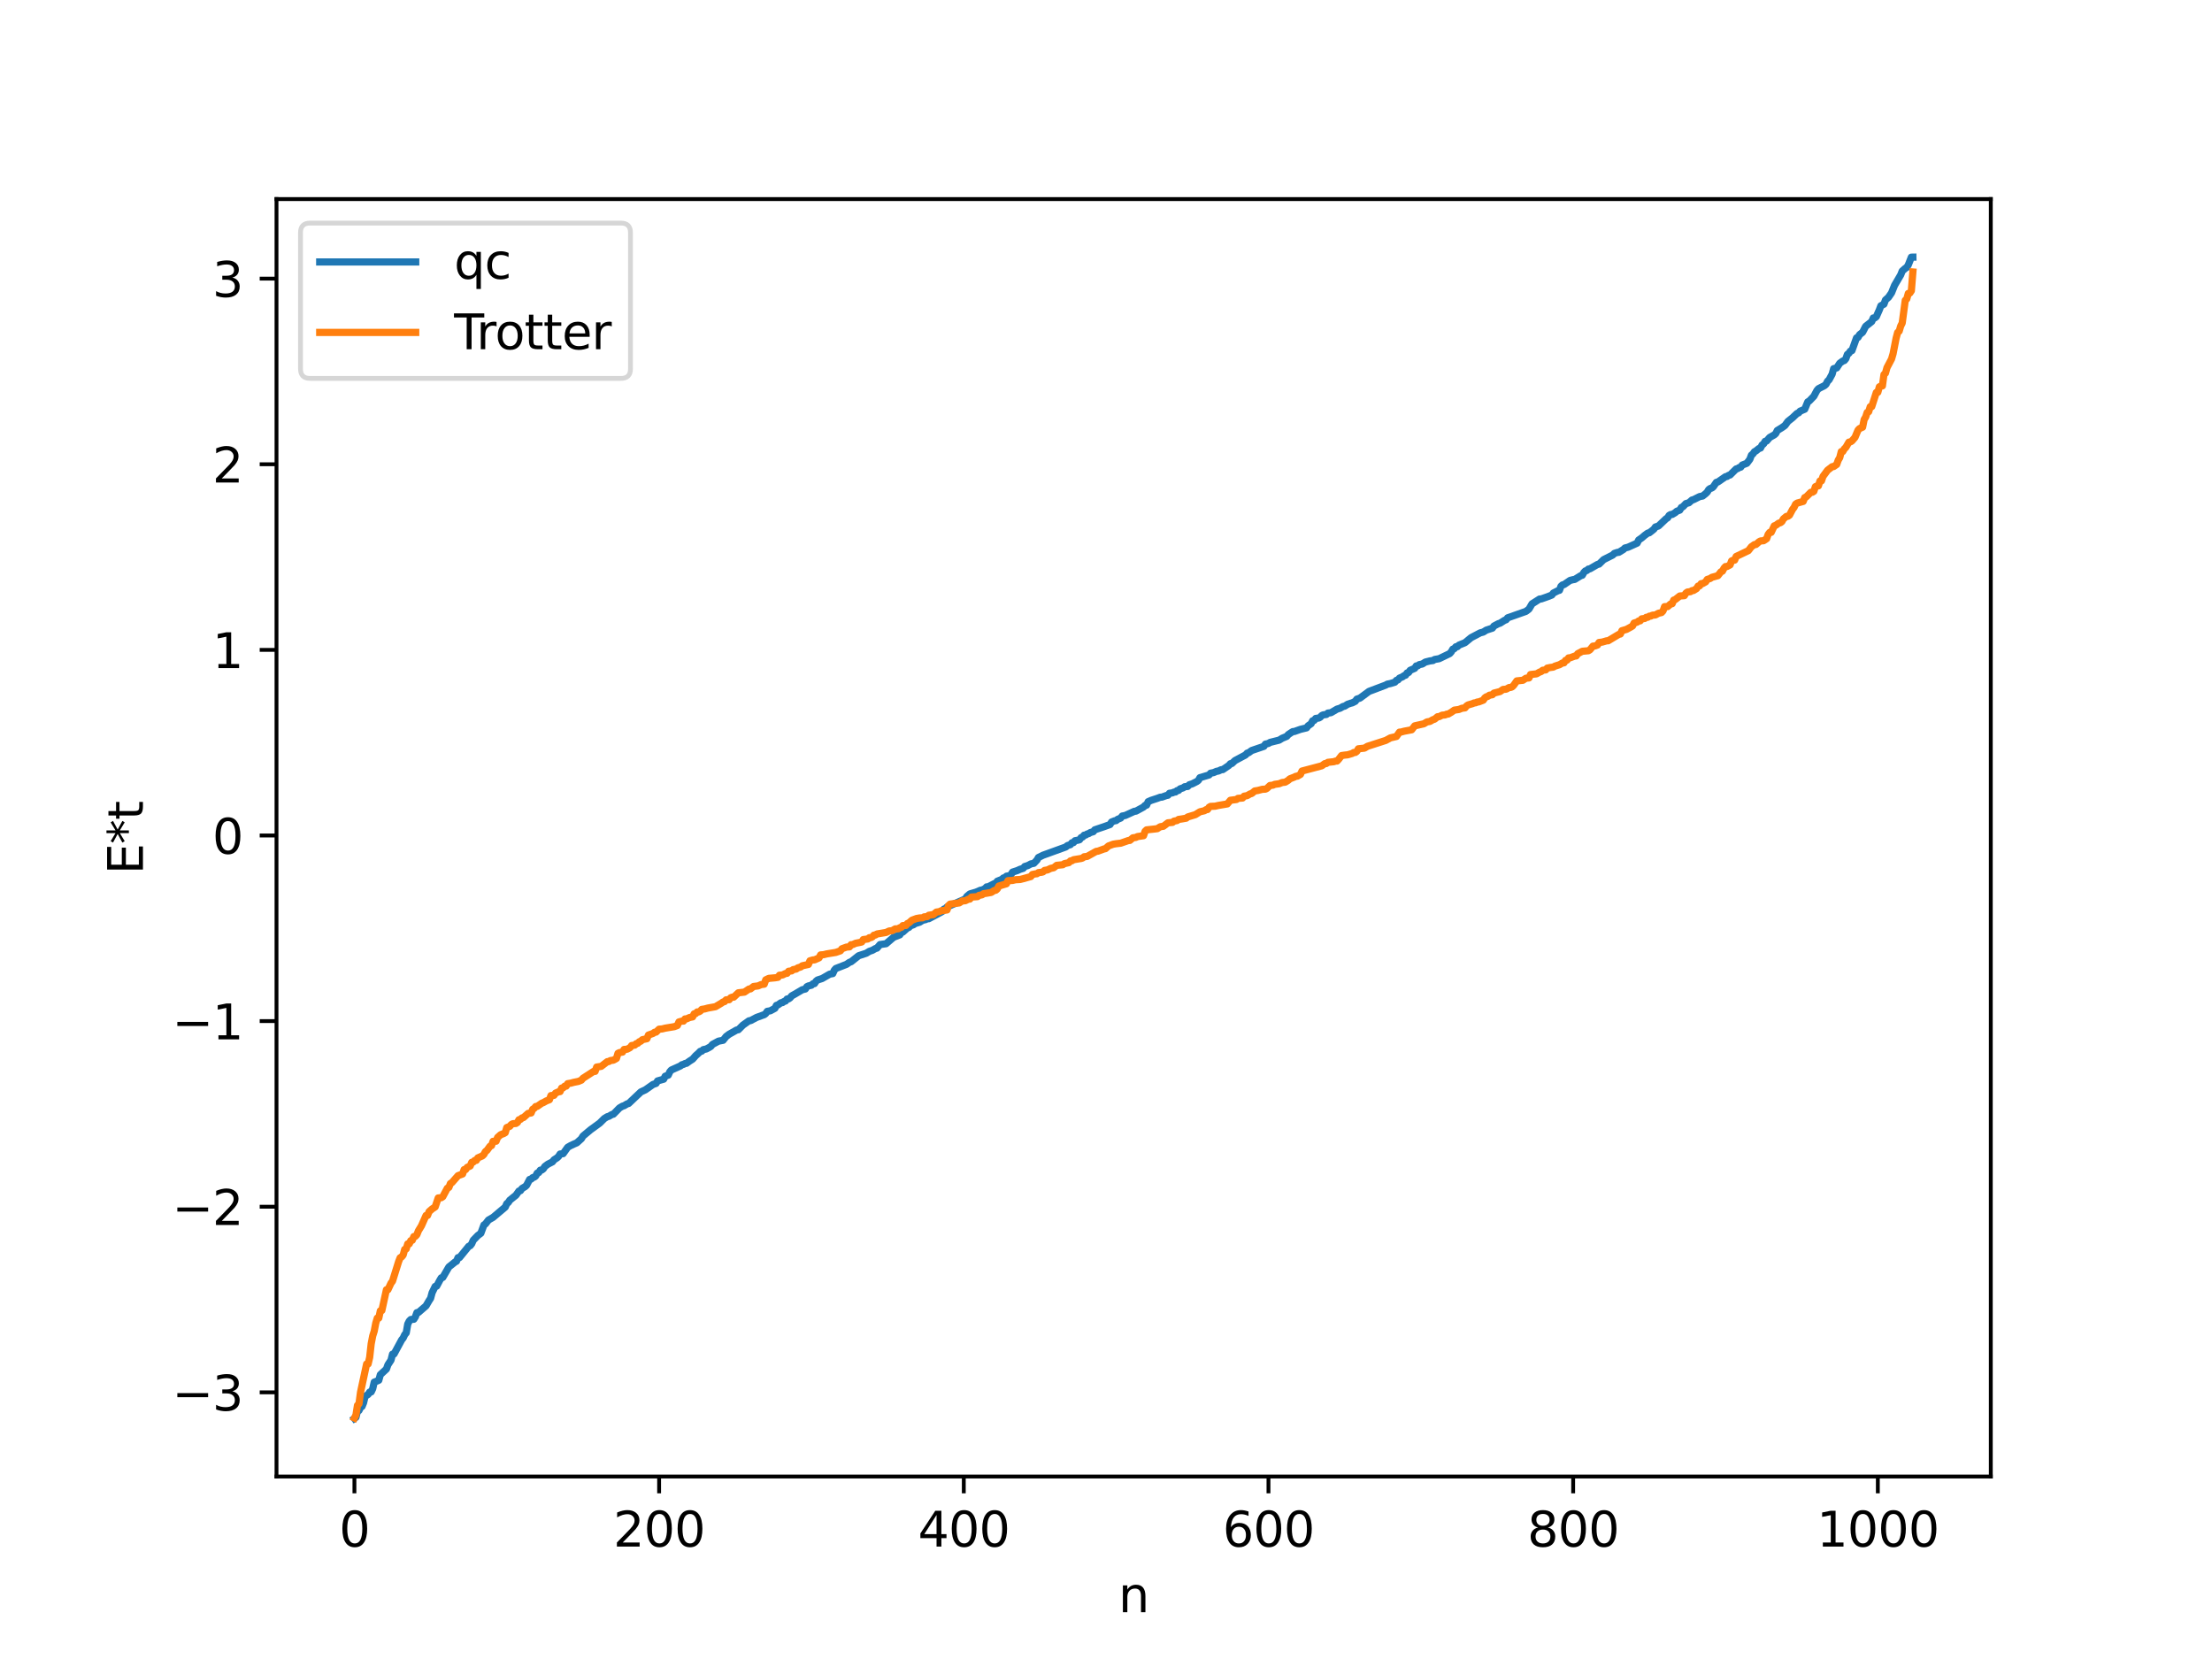 <?xml version="1.0" encoding="utf-8" standalone="no"?>
<!DOCTYPE svg PUBLIC "-//W3C//DTD SVG 1.1//EN"
  "http://www.w3.org/Graphics/SVG/1.1/DTD/svg11.dtd">
<svg xmlns:xlink="http://www.w3.org/1999/xlink" width="460.8pt" height="345.6pt" viewBox="0 0 460.8 345.6" xmlns="http://www.w3.org/2000/svg" version="1.1">
 <defs>
  <style type="text/css">*{stroke-linejoin: round; stroke-linecap: butt}</style>
 </defs>
 <g id="figure_1">
  <g id="patch_1">
   <path d="M 0 345.6 
L 460.8 345.6 
L 460.8 0 
L 0 0 
z
" style="fill: #ffffff"/>
  </g>
  <g id="axes_1">
   <g id="patch_2">
    <path d="M 57.6 307.584 
L 414.72 307.584 
L 414.72 41.472 
L 57.6 41.472 
z
" style="fill: #ffffff"/>
   </g>
   <g id="matplotlib.axis_1">
    <g id="xtick_1">
     <g id="line2d_1">
      <defs>
       <path id="m99be5c9163" d="M 0 0 
L 0 3.5 
" style="stroke: #000000; stroke-width: 0.8"/>
      </defs>
      <g>
       <use xlink:href="#m99be5c9163" x="73.833" y="307.584" style="stroke: #000000; stroke-width: 0.8"/>
      </g>
     </g>
     <g id="text_1">
      <!-- 0 -->
      <g transform="translate(70.651 322.182) scale(0.1 -0.1)">
       <defs>
        <path id="DejaVuSans-30" d="M 2034 4250 
Q 1547 4250 1301 3770 
Q 1056 3291 1056 2328 
Q 1056 1369 1301 889 
Q 1547 409 2034 409 
Q 2525 409 2770 889 
Q 3016 1369 3016 2328 
Q 3016 3291 2770 3770 
Q 2525 4250 2034 4250 
z
M 2034 4750 
Q 2819 4750 3233 4129 
Q 3647 3509 3647 2328 
Q 3647 1150 3233 529 
Q 2819 -91 2034 -91 
Q 1250 -91 836 529 
Q 422 1150 422 2328 
Q 422 3509 836 4129 
Q 1250 4750 2034 4750 
z
" transform="scale(0.016)"/>
       </defs>
       <use xlink:href="#DejaVuSans-30"/>
      </g>
     </g>
    </g>
    <g id="xtick_2">
     <g id="line2d_2">
      <g>
       <use xlink:href="#m99be5c9163" x="137.304" y="307.584" style="stroke: #000000; stroke-width: 0.8"/>
      </g>
     </g>
     <g id="text_2">
      <!-- 200 -->
      <g transform="translate(127.76 322.182) scale(0.1 -0.1)">
       <defs>
        <path id="DejaVuSans-32" d="M 1228 531 
L 3431 531 
L 3431 0 
L 469 0 
L 469 531 
Q 828 903 1448 1529 
Q 2069 2156 2228 2338 
Q 2531 2678 2651 2914 
Q 2772 3150 2772 3378 
Q 2772 3750 2511 3984 
Q 2250 4219 1831 4219 
Q 1534 4219 1204 4116 
Q 875 4013 500 3803 
L 500 4441 
Q 881 4594 1212 4672 
Q 1544 4750 1819 4750 
Q 2544 4750 2975 4387 
Q 3406 4025 3406 3419 
Q 3406 3131 3298 2873 
Q 3191 2616 2906 2266 
Q 2828 2175 2409 1742 
Q 1991 1309 1228 531 
z
" transform="scale(0.016)"/>
       </defs>
       <use xlink:href="#DejaVuSans-32"/>
       <use xlink:href="#DejaVuSans-30" x="63.623"/>
       <use xlink:href="#DejaVuSans-30" x="127.246"/>
      </g>
     </g>
    </g>
    <g id="xtick_3">
     <g id="line2d_3">
      <g>
       <use xlink:href="#m99be5c9163" x="200.775" y="307.584" style="stroke: #000000; stroke-width: 0.8"/>
      </g>
     </g>
     <g id="text_3">
      <!-- 400 -->
      <g transform="translate(191.231 322.182) scale(0.1 -0.1)">
       <defs>
        <path id="DejaVuSans-34" d="M 2419 4116 
L 825 1625 
L 2419 1625 
L 2419 4116 
z
M 2253 4666 
L 3047 4666 
L 3047 1625 
L 3713 1625 
L 3713 1100 
L 3047 1100 
L 3047 0 
L 2419 0 
L 2419 1100 
L 313 1100 
L 313 1709 
L 2253 4666 
z
" transform="scale(0.016)"/>
       </defs>
       <use xlink:href="#DejaVuSans-34"/>
       <use xlink:href="#DejaVuSans-30" x="63.623"/>
       <use xlink:href="#DejaVuSans-30" x="127.246"/>
      </g>
     </g>
    </g>
    <g id="xtick_4">
     <g id="line2d_4">
      <g>
       <use xlink:href="#m99be5c9163" x="264.246" y="307.584" style="stroke: #000000; stroke-width: 0.8"/>
      </g>
     </g>
     <g id="text_4">
      <!-- 600 -->
      <g transform="translate(254.702 322.182) scale(0.1 -0.1)">
       <defs>
        <path id="DejaVuSans-36" d="M 2113 2584 
Q 1688 2584 1439 2293 
Q 1191 2003 1191 1497 
Q 1191 994 1439 701 
Q 1688 409 2113 409 
Q 2538 409 2786 701 
Q 3034 994 3034 1497 
Q 3034 2003 2786 2293 
Q 2538 2584 2113 2584 
z
M 3366 4563 
L 3366 3988 
Q 3128 4100 2886 4159 
Q 2644 4219 2406 4219 
Q 1781 4219 1451 3797 
Q 1122 3375 1075 2522 
Q 1259 2794 1537 2939 
Q 1816 3084 2150 3084 
Q 2853 3084 3261 2657 
Q 3669 2231 3669 1497 
Q 3669 778 3244 343 
Q 2819 -91 2113 -91 
Q 1303 -91 875 529 
Q 447 1150 447 2328 
Q 447 3434 972 4092 
Q 1497 4750 2381 4750 
Q 2619 4750 2861 4703 
Q 3103 4656 3366 4563 
z
" transform="scale(0.016)"/>
       </defs>
       <use xlink:href="#DejaVuSans-36"/>
       <use xlink:href="#DejaVuSans-30" x="63.623"/>
       <use xlink:href="#DejaVuSans-30" x="127.246"/>
      </g>
     </g>
    </g>
    <g id="xtick_5">
     <g id="line2d_5">
      <g>
       <use xlink:href="#m99be5c9163" x="327.717" y="307.584" style="stroke: #000000; stroke-width: 0.8"/>
      </g>
     </g>
     <g id="text_5">
      <!-- 800 -->
      <g transform="translate(318.173 322.182) scale(0.1 -0.1)">
       <defs>
        <path id="DejaVuSans-38" d="M 2034 2216 
Q 1584 2216 1326 1975 
Q 1069 1734 1069 1313 
Q 1069 891 1326 650 
Q 1584 409 2034 409 
Q 2484 409 2743 651 
Q 3003 894 3003 1313 
Q 3003 1734 2745 1975 
Q 2488 2216 2034 2216 
z
M 1403 2484 
Q 997 2584 770 2862 
Q 544 3141 544 3541 
Q 544 4100 942 4425 
Q 1341 4750 2034 4750 
Q 2731 4750 3128 4425 
Q 3525 4100 3525 3541 
Q 3525 3141 3298 2862 
Q 3072 2584 2669 2484 
Q 3125 2378 3379 2068 
Q 3634 1759 3634 1313 
Q 3634 634 3220 271 
Q 2806 -91 2034 -91 
Q 1263 -91 848 271 
Q 434 634 434 1313 
Q 434 1759 690 2068 
Q 947 2378 1403 2484 
z
M 1172 3481 
Q 1172 3119 1398 2916 
Q 1625 2713 2034 2713 
Q 2441 2713 2670 2916 
Q 2900 3119 2900 3481 
Q 2900 3844 2670 4047 
Q 2441 4250 2034 4250 
Q 1625 4250 1398 4047 
Q 1172 3844 1172 3481 
z
" transform="scale(0.016)"/>
       </defs>
       <use xlink:href="#DejaVuSans-38"/>
       <use xlink:href="#DejaVuSans-30" x="63.623"/>
       <use xlink:href="#DejaVuSans-30" x="127.246"/>
      </g>
     </g>
    </g>
    <g id="xtick_6">
     <g id="line2d_6">
      <g>
       <use xlink:href="#m99be5c9163" x="391.188" y="307.584" style="stroke: #000000; stroke-width: 0.8"/>
      </g>
     </g>
     <g id="text_6">
      <!-- 1000 -->
      <g transform="translate(378.463 322.182) scale(0.1 -0.1)">
       <defs>
        <path id="DejaVuSans-31" d="M 794 531 
L 1825 531 
L 1825 4091 
L 703 3866 
L 703 4441 
L 1819 4666 
L 2450 4666 
L 2450 531 
L 3481 531 
L 3481 0 
L 794 0 
L 794 531 
z
" transform="scale(0.016)"/>
       </defs>
       <use xlink:href="#DejaVuSans-31"/>
       <use xlink:href="#DejaVuSans-30" x="63.623"/>
       <use xlink:href="#DejaVuSans-30" x="127.246"/>
       <use xlink:href="#DejaVuSans-30" x="190.869"/>
      </g>
     </g>
    </g>
    <g id="text_7">
     <!-- n -->
     <g transform="translate(232.991 335.861) scale(0.1 -0.1)">
      <defs>
       <path id="DejaVuSans-6e" d="M 3513 2113 
L 3513 0 
L 2938 0 
L 2938 2094 
Q 2938 2591 2744 2837 
Q 2550 3084 2163 3084 
Q 1697 3084 1428 2787 
Q 1159 2491 1159 1978 
L 1159 0 
L 581 0 
L 581 3500 
L 1159 3500 
L 1159 2956 
Q 1366 3272 1645 3428 
Q 1925 3584 2291 3584 
Q 2894 3584 3203 3211 
Q 3513 2838 3513 2113 
z
" transform="scale(0.016)"/>
      </defs>
      <use xlink:href="#DejaVuSans-6e"/>
     </g>
    </g>
   </g>
   <g id="matplotlib.axis_2">
    <g id="ytick_1">
     <g id="line2d_7">
      <defs>
       <path id="mbdbbbaf9d1" d="M 0 0 
L -3.5 0 
" style="stroke: #000000; stroke-width: 0.8"/>
      </defs>
      <g>
       <use xlink:href="#mbdbbbaf9d1" x="57.6" y="290.047" style="stroke: #000000; stroke-width: 0.8"/>
      </g>
     </g>
     <g id="text_8">
      <!-- −3 -->
      <g transform="translate(35.858 293.846) scale(0.1 -0.1)">
       <defs>
        <path id="DejaVuSans-2212" d="M 678 2272 
L 4684 2272 
L 4684 1741 
L 678 1741 
L 678 2272 
z
" transform="scale(0.016)"/>
        <path id="DejaVuSans-33" d="M 2597 2516 
Q 3050 2419 3304 2112 
Q 3559 1806 3559 1356 
Q 3559 666 3084 287 
Q 2609 -91 1734 -91 
Q 1441 -91 1130 -33 
Q 819 25 488 141 
L 488 750 
Q 750 597 1062 519 
Q 1375 441 1716 441 
Q 2309 441 2620 675 
Q 2931 909 2931 1356 
Q 2931 1769 2642 2001 
Q 2353 2234 1838 2234 
L 1294 2234 
L 1294 2753 
L 1863 2753 
Q 2328 2753 2575 2939 
Q 2822 3125 2822 3475 
Q 2822 3834 2567 4026 
Q 2313 4219 1838 4219 
Q 1578 4219 1281 4162 
Q 984 4106 628 3988 
L 628 4550 
Q 988 4650 1302 4700 
Q 1616 4750 1894 4750 
Q 2613 4750 3031 4423 
Q 3450 4097 3450 3541 
Q 3450 3153 3228 2886 
Q 3006 2619 2597 2516 
z
" transform="scale(0.016)"/>
       </defs>
       <use xlink:href="#DejaVuSans-2212"/>
       <use xlink:href="#DejaVuSans-33" x="83.789"/>
      </g>
     </g>
    </g>
    <g id="ytick_2">
     <g id="line2d_8">
      <g>
       <use xlink:href="#mbdbbbaf9d1" x="57.6" y="251.38" style="stroke: #000000; stroke-width: 0.8"/>
      </g>
     </g>
     <g id="text_9">
      <!-- −2 -->
      <g transform="translate(35.858 255.179) scale(0.1 -0.1)">
       <use xlink:href="#DejaVuSans-2212"/>
       <use xlink:href="#DejaVuSans-32" x="83.789"/>
      </g>
     </g>
    </g>
    <g id="ytick_3">
     <g id="line2d_9">
      <g>
       <use xlink:href="#mbdbbbaf9d1" x="57.6" y="212.714" style="stroke: #000000; stroke-width: 0.8"/>
      </g>
     </g>
     <g id="text_10">
      <!-- −1 -->
      <g transform="translate(35.858 216.513) scale(0.1 -0.1)">
       <use xlink:href="#DejaVuSans-2212"/>
       <use xlink:href="#DejaVuSans-31" x="83.789"/>
      </g>
     </g>
    </g>
    <g id="ytick_4">
     <g id="line2d_10">
      <g>
       <use xlink:href="#mbdbbbaf9d1" x="57.6" y="174.047" style="stroke: #000000; stroke-width: 0.8"/>
      </g>
     </g>
     <g id="text_11">
      <!-- 0 -->
      <g transform="translate(44.237 177.846) scale(0.1 -0.1)">
       <use xlink:href="#DejaVuSans-30"/>
      </g>
     </g>
    </g>
    <g id="ytick_5">
     <g id="line2d_11">
      <g>
       <use xlink:href="#mbdbbbaf9d1" x="57.6" y="135.38" style="stroke: #000000; stroke-width: 0.8"/>
      </g>
     </g>
     <g id="text_12">
      <!-- 1 -->
      <g transform="translate(44.237 139.179) scale(0.1 -0.1)">
       <use xlink:href="#DejaVuSans-31"/>
      </g>
     </g>
    </g>
    <g id="ytick_6">
     <g id="line2d_12">
      <g>
       <use xlink:href="#mbdbbbaf9d1" x="57.6" y="96.713" style="stroke: #000000; stroke-width: 0.8"/>
      </g>
     </g>
     <g id="text_13">
      <!-- 2 -->
      <g transform="translate(44.237 100.512) scale(0.1 -0.1)">
       <use xlink:href="#DejaVuSans-32"/>
      </g>
     </g>
    </g>
    <g id="ytick_7">
     <g id="line2d_13">
      <g>
       <use xlink:href="#mbdbbbaf9d1" x="57.6" y="58.046" style="stroke: #000000; stroke-width: 0.8"/>
      </g>
     </g>
     <g id="text_14">
      <!-- 3 -->
      <g transform="translate(44.237 61.846) scale(0.1 -0.1)">
       <use xlink:href="#DejaVuSans-33"/>
      </g>
     </g>
    </g>
    <g id="text_15">
     <!-- E*t -->
     <g transform="translate(29.778 182.148) rotate(-90) scale(0.1 -0.1)">
      <defs>
       <path id="DejaVuSans-45" d="M 628 4666 
L 3578 4666 
L 3578 4134 
L 1259 4134 
L 1259 2753 
L 3481 2753 
L 3481 2222 
L 1259 2222 
L 1259 531 
L 3634 531 
L 3634 0 
L 628 0 
L 628 4666 
z
" transform="scale(0.016)"/>
       <path id="DejaVuSans-2a" d="M 3009 3897 
L 1888 3291 
L 3009 2681 
L 2828 2375 
L 1778 3009 
L 1778 1831 
L 1422 1831 
L 1422 3009 
L 372 2375 
L 191 2681 
L 1313 3291 
L 191 3897 
L 372 4206 
L 1422 3572 
L 1422 4750 
L 1778 4750 
L 1778 3572 
L 2828 4206 
L 3009 3897 
z
" transform="scale(0.016)"/>
       <path id="DejaVuSans-74" d="M 1172 4494 
L 1172 3500 
L 2356 3500 
L 2356 3053 
L 1172 3053 
L 1172 1153 
Q 1172 725 1289 603 
Q 1406 481 1766 481 
L 2356 481 
L 2356 0 
L 1766 0 
Q 1100 0 847 248 
Q 594 497 594 1153 
L 594 3053 
L 172 3053 
L 172 3500 
L 594 3500 
L 594 4494 
L 1172 4494 
z
" transform="scale(0.016)"/>
      </defs>
      <use xlink:href="#DejaVuSans-45"/>
      <use xlink:href="#DejaVuSans-2a" x="63.184"/>
      <use xlink:href="#DejaVuSans-74" x="113.184"/>
     </g>
    </g>
   </g>
   <g id="line2d_14">
    <path d="M 73.833 295.488 
L 74.15 295.256 
L 74.467 293.958 
L 74.785 293.838 
L 75.102 293.195 
L 75.42 292.992 
L 75.737 292.223 
L 76.054 290.887 
L 76.689 290.487 
L 77.006 289.993 
L 77.324 289.965 
L 77.641 289.301 
L 77.958 287.924 
L 78.91 287.537 
L 79.228 286.377 
L 80.497 285.2 
L 80.815 284.316 
L 81.449 283.345 
L 81.767 282.097 
L 82.084 282.063 
L 83.671 279.124 
L 83.988 278.727 
L 84.305 278.049 
L 84.623 277.663 
L 84.94 275.825 
L 85.258 275.197 
L 85.575 274.88 
L 86.21 274.824 
L 86.527 274.327 
L 86.844 273.446 
L 87.162 273.408 
L 88.748 272.035 
L 89.383 270.947 
L 89.7 270.468 
L 90.018 269.286 
L 90.653 267.986 
L 90.97 267.926 
L 91.605 266.73 
L 91.922 266.196 
L 92.239 266.116 
L 93.509 263.926 
L 94.143 263.428 
L 94.778 262.906 
L 95.096 262.742 
L 95.413 261.988 
L 95.73 261.971 
L 97.634 259.636 
L 97.952 259.504 
L 98.269 259.098 
L 98.586 258.369 
L 99.539 257.381 
L 100.173 256.908 
L 100.808 255.186 
L 101.125 254.975 
L 101.76 254.149 
L 102.712 253.602 
L 105.251 251.461 
L 105.568 250.75 
L 105.886 250.493 
L 106.203 250.012 
L 107.472 249 
L 108.107 248.112 
L 108.424 248.037 
L 108.742 247.578 
L 109.377 247.21 
L 109.694 246.925 
L 110.329 245.699 
L 110.646 245.627 
L 110.963 245.322 
L 111.281 245.228 
L 111.598 244.983 
L 111.915 244.38 
L 112.233 244.27 
L 112.55 243.77 
L 112.867 243.731 
L 113.185 243.491 
L 113.502 242.994 
L 114.137 242.522 
L 115.089 242.032 
L 115.406 241.611 
L 116.041 241.204 
L 116.358 240.911 
L 116.676 240.405 
L 117.31 240.328 
L 118.262 238.998 
L 118.897 238.637 
L 119.532 238.341 
L 120.167 238.068 
L 121.119 237.209 
L 121.436 236.675 
L 123.023 235.347 
L 124.927 233.964 
L 125.879 233.018 
L 126.514 232.628 
L 126.831 232.55 
L 127.466 232.176 
L 127.783 232.101 
L 128.418 231.453 
L 129.053 230.802 
L 129.687 230.431 
L 130.005 230.344 
L 130.639 229.962 
L 130.957 229.874 
L 133.496 227.473 
L 134.448 227.028 
L 136.034 225.914 
L 136.669 225.695 
L 136.986 225.175 
L 138.256 224.814 
L 138.573 224.194 
L 139.208 223.975 
L 139.525 223.281 
L 139.843 222.909 
L 141.747 222.051 
L 142.064 221.799 
L 142.381 221.732 
L 142.699 221.549 
L 143.016 221.504 
L 143.651 221.041 
L 144.286 220.639 
L 144.92 219.918 
L 145.555 219.355 
L 145.872 219.016 
L 146.19 218.978 
L 146.507 218.658 
L 147.142 218.521 
L 147.777 218.178 
L 148.094 217.98 
L 148.411 217.58 
L 149.681 216.893 
L 150.633 216.71 
L 151.267 215.917 
L 151.902 215.445 
L 153.489 214.551 
L 153.806 214.514 
L 154.758 213.556 
L 156.028 212.653 
L 156.345 212.619 
L 157.615 211.948 
L 158.884 211.484 
L 159.201 211.38 
L 159.519 211.135 
L 159.836 210.679 
L 160.471 210.569 
L 161.423 210.052 
L 161.74 209.438 
L 162.058 209.348 
L 162.692 208.892 
L 163.01 208.857 
L 163.327 208.618 
L 163.644 208.529 
L 163.962 208.111 
L 164.279 208.085 
L 164.596 207.864 
L 164.914 207.467 
L 165.548 207.116 
L 167.135 206.18 
L 167.77 206.027 
L 168.087 205.547 
L 168.405 205.39 
L 169.039 205.238 
L 169.357 204.933 
L 169.674 204.903 
L 169.991 204.414 
L 170.309 204.152 
L 171.261 203.846 
L 172.848 202.933 
L 173.482 202.819 
L 173.8 202.119 
L 174.117 201.76 
L 176.339 200.892 
L 176.973 200.456 
L 177.291 200.355 
L 178.877 199.094 
L 180.464 198.575 
L 181.099 198.182 
L 181.734 197.965 
L 182.368 197.599 
L 182.686 197.512 
L 183.32 196.771 
L 184.59 196.589 
L 185.859 195.499 
L 186.177 195.24 
L 187.446 194.747 
L 187.763 194.249 
L 188.081 194.162 
L 189.033 193.315 
L 189.35 193.195 
L 189.667 192.846 
L 190.302 192.642 
L 190.62 192.402 
L 191.572 192.113 
L 192.206 191.713 
L 192.841 191.563 
L 193.158 191.397 
L 193.476 191.384 
L 195.062 190.545 
L 196.015 190.036 
L 196.332 189.852 
L 196.649 189.377 
L 196.967 189.299 
L 197.284 188.934 
L 201.092 187.274 
L 201.41 186.748 
L 202.044 186.217 
L 203.314 185.853 
L 204.266 185.446 
L 204.583 185.414 
L 205.218 185.093 
L 205.535 184.753 
L 205.853 184.74 
L 207.122 184.082 
L 207.439 184.004 
L 207.757 183.569 
L 208.709 183.192 
L 209.026 182.89 
L 209.343 182.857 
L 209.661 182.527 
L 210.296 182.41 
L 210.613 182.189 
L 210.93 181.676 
L 211.882 181.368 
L 212.517 181.084 
L 213.152 180.889 
L 213.469 180.507 
L 214.104 180.314 
L 214.739 179.971 
L 215.373 179.84 
L 216.008 179.181 
L 216.325 178.631 
L 217.277 178.158 
L 222.038 176.434 
L 222.355 176.151 
L 222.99 175.952 
L 223.307 175.562 
L 223.624 175.532 
L 223.942 175.14 
L 224.577 175.025 
L 224.894 174.929 
L 225.211 174.486 
L 225.529 174.362 
L 225.846 173.984 
L 226.163 173.948 
L 226.481 173.731 
L 226.798 173.66 
L 227.115 173.441 
L 227.75 173.255 
L 228.067 172.861 
L 229.972 172.222 
L 231.241 171.763 
L 231.558 171.242 
L 232.193 170.986 
L 232.51 170.945 
L 232.828 170.678 
L 233.462 170.419 
L 233.78 169.999 
L 234.415 169.875 
L 236.319 169.007 
L 236.636 168.983 
L 238.223 168.118 
L 238.54 167.776 
L 238.858 167.724 
L 239.175 167.008 
L 239.81 166.728 
L 241.079 166.312 
L 241.714 166.072 
L 242.031 166.063 
L 242.983 165.72 
L 243.3 165.665 
L 243.618 165.255 
L 244.253 165.169 
L 244.57 165.004 
L 244.887 164.981 
L 245.205 164.702 
L 245.522 164.654 
L 245.839 164.328 
L 246.474 164.124 
L 246.791 163.891 
L 247.426 163.83 
L 247.743 163.486 
L 248.378 163.28 
L 249.33 162.796 
L 249.648 162.56 
L 249.965 162.003 
L 251.869 161.436 
L 252.186 161.072 
L 252.821 160.944 
L 253.456 160.668 
L 253.773 160.633 
L 254.408 160.34 
L 254.725 160.324 
L 255.995 159.462 
L 256.312 159.099 
L 256.629 159.047 
L 257.264 158.448 
L 259.486 157.256 
L 259.803 156.893 
L 260.12 156.805 
L 260.755 156.343 
L 263.294 155.479 
L 263.611 155.012 
L 264.246 154.871 
L 264.563 154.659 
L 266.467 154.183 
L 267.102 153.792 
L 268.054 153.399 
L 268.372 153.023 
L 269.006 152.598 
L 269.324 152.405 
L 269.641 152.382 
L 270.91 151.934 
L 272.18 151.626 
L 272.497 151.205 
L 273.132 150.755 
L 273.449 150.149 
L 273.767 150.069 
L 274.084 149.663 
L 274.719 149.58 
L 275.036 149.406 
L 275.353 149.053 
L 275.671 148.919 
L 276.305 148.836 
L 276.623 148.549 
L 277.258 148.47 
L 278.527 147.722 
L 279.162 147.533 
L 279.796 147.168 
L 280.114 147.112 
L 280.748 146.706 
L 281.383 146.492 
L 281.7 146.417 
L 282.335 146.092 
L 282.653 145.641 
L 283.287 145.436 
L 285.191 144.029 
L 288.682 142.712 
L 289 142.522 
L 289.634 142.398 
L 290.586 142.108 
L 290.904 141.728 
L 291.221 141.639 
L 291.539 141.264 
L 292.173 140.993 
L 292.491 140.753 
L 292.808 140.654 
L 293.125 140.184 
L 293.443 140.09 
L 293.76 139.639 
L 294.712 139.226 
L 295.029 138.727 
L 295.347 138.701 
L 295.664 138.456 
L 296.299 138.323 
L 296.934 137.918 
L 297.886 137.68 
L 298.52 137.601 
L 298.838 137.382 
L 299.79 137.22 
L 302.011 136.148 
L 302.329 135.779 
L 302.646 135.229 
L 302.963 135.125 
L 303.281 134.732 
L 303.598 134.717 
L 303.915 134.397 
L 305.185 133.883 
L 306.454 132.837 
L 308.358 131.835 
L 308.993 131.667 
L 309.628 131.267 
L 310.897 130.853 
L 311.215 130.414 
L 312.167 129.911 
L 312.484 129.824 
L 313.436 129.218 
L 313.753 129.108 
L 314.071 128.703 
L 317.879 127.36 
L 318.514 126.876 
L 319.148 125.794 
L 320.735 124.785 
L 321.053 124.774 
L 322.322 124.329 
L 323.274 123.958 
L 323.591 123.541 
L 324.543 123.058 
L 324.861 122.973 
L 325.178 122.135 
L 325.496 121.852 
L 325.813 121.779 
L 327.082 120.909 
L 327.717 120.75 
L 328.034 120.711 
L 329.304 119.923 
L 329.621 119.833 
L 329.939 119.265 
L 330.256 118.938 
L 330.573 118.842 
L 330.891 118.548 
L 331.208 118.501 
L 332.795 117.58 
L 333.112 117.511 
L 334.064 116.58 
L 335.968 115.619 
L 336.286 115.29 
L 336.92 115.078 
L 337.238 115.05 
L 338.19 114.467 
L 338.507 114.158 
L 339.142 113.999 
L 341.046 113.144 
L 341.363 112.498 
L 341.998 112.061 
L 342.633 111.516 
L 343.267 111.049 
L 343.585 110.986 
L 344.22 110.492 
L 344.537 110.23 
L 344.854 109.781 
L 345.489 109.574 
L 347.076 108.066 
L 347.393 107.873 
L 347.71 107.369 
L 348.028 107.188 
L 348.345 107.17 
L 348.98 106.794 
L 349.297 106.504 
L 349.932 106.266 
L 350.249 105.713 
L 350.567 105.578 
L 351.201 104.908 
L 351.836 104.73 
L 352.471 104.164 
L 352.788 104.089 
L 354.058 103.451 
L 354.692 103.33 
L 355.327 102.825 
L 355.644 102.515 
L 355.962 101.983 
L 356.279 101.754 
L 356.596 101.67 
L 356.914 101.404 
L 357.548 100.484 
L 357.866 100.406 
L 359.453 99.306 
L 359.77 99.257 
L 360.087 99.022 
L 360.405 98.947 
L 361.674 97.686 
L 361.991 97.615 
L 362.309 97.39 
L 362.626 97.315 
L 362.943 96.878 
L 363.896 96.512 
L 364.53 95.675 
L 364.848 94.816 
L 365.165 94.555 
L 365.482 94.103 
L 365.8 93.932 
L 366.434 93.417 
L 366.752 93.334 
L 367.069 92.704 
L 367.386 92.482 
L 367.704 91.936 
L 368.021 91.867 
L 368.656 91.13 
L 369.608 90.593 
L 369.925 90.308 
L 370.243 89.675 
L 371.195 89.095 
L 371.829 88.643 
L 372.464 87.78 
L 373.416 87.025 
L 374.368 86.119 
L 374.686 86.008 
L 375.003 85.648 
L 375.955 85.251 
L 376.59 83.716 
L 376.907 83.536 
L 377.859 82.547 
L 378.494 81.355 
L 378.811 80.978 
L 380.081 80.329 
L 380.398 80.042 
L 380.715 79.407 
L 381.033 79.121 
L 381.667 77.943 
L 381.985 76.795 
L 382.62 76.643 
L 383.254 75.667 
L 383.889 75.21 
L 384.206 75.106 
L 384.524 74.726 
L 384.841 73.83 
L 385.158 73.597 
L 385.476 73.137 
L 385.793 73.037 
L 386.745 70.389 
L 387.062 70.281 
L 387.38 69.719 
L 388.015 69.22 
L 388.649 67.983 
L 389.601 67.237 
L 389.919 66.981 
L 390.236 66.24 
L 390.553 66.224 
L 390.871 65.969 
L 391.505 64.54 
L 391.823 63.696 
L 392.458 63.367 
L 392.775 62.495 
L 393.41 61.927 
L 394.044 61.003 
L 394.679 59.432 
L 395.948 57.271 
L 396.266 56.468 
L 396.9 55.904 
L 397.218 55.711 
L 397.535 55.18 
L 398.17 53.573 
L 398.487 53.568 
L 398.487 53.568 
" clip-path="url(#pdfcab77151)" style="fill: none; stroke: #1f77b4; stroke-width: 1.5; stroke-linecap: square"/>
   </g>
   <g id="line2d_15">
    <path d="M 73.833 295.408 
L 74.15 294.772 
L 74.467 292.762 
L 74.785 292.427 
L 75.102 290.047 
L 76.372 284.139 
L 76.689 284.139 
L 77.006 282.778 
L 77.324 279.942 
L 77.641 278.297 
L 77.958 277.296 
L 78.276 275.632 
L 78.593 274.58 
L 78.91 274.58 
L 79.228 273.066 
L 79.545 273.013 
L 80.497 268.673 
L 80.815 268.673 
L 81.449 267.311 
L 81.767 266.89 
L 83.036 262.83 
L 83.353 262.018 
L 83.671 261.829 
L 83.988 261.441 
L 84.305 260.271 
L 84.623 260.166 
L 84.94 259.114 
L 85.258 259.114 
L 85.575 258.448 
L 85.892 258.367 
L 86.21 257.6 
L 86.527 257.546 
L 86.844 257.204 
L 87.162 256.398 
L 87.796 255.358 
L 88.748 253.206 
L 89.066 253.206 
L 89.383 252.406 
L 90.018 251.845 
L 90.653 251.423 
L 91.287 249.555 
L 91.922 249.505 
L 92.239 249.298 
L 93.191 247.52 
L 93.509 247.364 
L 93.826 246.552 
L 94.143 246.362 
L 95.413 244.914 
L 96.365 244.561 
L 96.682 243.647 
L 97 243.647 
L 97.317 243.185 
L 97.952 242.9 
L 98.269 242.133 
L 98.586 242.08 
L 98.904 241.738 
L 99.221 241.729 
L 99.539 241.211 
L 100.491 240.793 
L 100.808 240.481 
L 101.125 239.891 
L 101.443 239.653 
L 102.077 238.784 
L 102.395 238.655 
L 102.712 237.755 
L 103.347 237.739 
L 103.664 236.94 
L 104.299 236.378 
L 104.934 236.143 
L 105.251 235.957 
L 105.568 234.893 
L 106.203 234.632 
L 106.52 234.249 
L 106.838 234.088 
L 107.472 234.038 
L 107.79 233.831 
L 108.107 233.258 
L 108.424 233.185 
L 108.742 232.882 
L 109.059 232.802 
L 110.011 231.948 
L 110.646 231.851 
L 110.963 231.085 
L 111.281 230.896 
L 111.598 230.508 
L 111.915 230.476 
L 112.867 229.812 
L 113.185 229.694 
L 113.82 229.337 
L 114.454 229.094 
L 114.772 228.229 
L 115.406 228.18 
L 115.724 227.718 
L 116.358 227.434 
L 116.676 227.4 
L 116.993 226.666 
L 117.31 226.613 
L 117.628 226.271 
L 117.945 226.263 
L 118.262 225.744 
L 118.897 225.64 
L 119.532 225.465 
L 120.484 225.278 
L 121.119 225.014 
L 121.436 224.629 
L 123.658 223.192 
L 123.975 223.188 
L 124.292 222.288 
L 125.244 222.14 
L 126.514 221.16 
L 126.831 221.138 
L 127.148 220.937 
L 127.783 220.848 
L 128.418 220.49 
L 128.735 219.426 
L 129.053 219.278 
L 129.687 219.166 
L 130.005 218.621 
L 130.639 218.572 
L 131.274 218.226 
L 131.591 217.8 
L 132.226 217.719 
L 132.543 217.415 
L 132.861 217.335 
L 133.178 217.008 
L 133.496 216.899 
L 133.813 216.586 
L 134.765 216.384 
L 135.082 215.618 
L 136.034 215.288 
L 136.352 215.041 
L 136.669 215.009 
L 137.304 214.395 
L 137.939 214.345 
L 138.573 214.185 
L 140.477 213.87 
L 141.112 213.627 
L 141.429 212.892 
L 142.064 212.714 
L 142.381 212.714 
L 142.699 212.261 
L 143.016 212.252 
L 143.651 211.967 
L 144.286 211.837 
L 144.603 211.2 
L 144.92 211.146 
L 145.238 210.804 
L 145.555 210.796 
L 145.872 210.634 
L 146.19 210.277 
L 146.824 210.173 
L 147.459 209.998 
L 149.046 209.714 
L 150.315 208.958 
L 150.633 208.72 
L 150.95 208.648 
L 151.267 208.28 
L 151.902 208.256 
L 152.22 207.85 
L 152.537 207.725 
L 152.854 207.722 
L 153.806 206.821 
L 155.076 206.673 
L 156.028 206.033 
L 156.345 206.006 
L 156.98 205.504 
L 157.932 205.382 
L 158.567 205.103 
L 159.201 205.023 
L 159.519 204.115 
L 160.153 203.812 
L 161.423 203.699 
L 162.058 203.601 
L 162.375 203.155 
L 163.01 203.105 
L 163.644 202.787 
L 163.962 202.76 
L 164.279 202.333 
L 164.914 202.252 
L 165.231 201.99 
L 165.866 201.869 
L 166.183 201.633 
L 166.818 201.432 
L 167.135 201.186 
L 168.405 200.917 
L 168.722 200.152 
L 169.357 199.97 
L 169.674 199.962 
L 170.626 199.542 
L 170.943 198.928 
L 171.578 198.878 
L 172.213 198.718 
L 174.117 198.404 
L 175.069 198.073 
L 175.386 197.644 
L 176.339 197.296 
L 176.973 197.247 
L 177.291 196.794 
L 177.608 196.785 
L 178.243 196.5 
L 179.195 196.314 
L 179.512 196.233 
L 179.829 195.733 
L 180.781 195.607 
L 181.099 195.338 
L 181.416 195.329 
L 181.734 195.168 
L 182.051 194.811 
L 182.368 194.779 
L 182.686 194.567 
L 184.59 194.247 
L 185.224 193.945 
L 185.859 193.873 
L 186.494 193.502 
L 187.129 193.48 
L 187.446 193.253 
L 187.763 193.181 
L 188.081 192.813 
L 188.715 192.79 
L 189.033 192.384 
L 189.35 192.259 
L 189.985 191.69 
L 190.937 191.339 
L 191.572 191.228 
L 192.206 191.196 
L 192.524 190.998 
L 193.158 190.946 
L 193.476 190.667 
L 194.11 190.567 
L 194.428 190.539 
L 195.062 190.004 
L 195.697 189.915 
L 196.015 189.743 
L 196.967 189.605 
L 197.284 189.557 
L 197.601 188.648 
L 197.919 188.345 
L 199.188 188.171 
L 199.823 188.093 
L 200.458 187.688 
L 201.092 187.638 
L 201.727 187.32 
L 202.044 187.293 
L 202.362 186.877 
L 203.631 186.785 
L 203.948 186.523 
L 204.583 186.402 
L 204.9 186.167 
L 205.535 186.075 
L 206.487 185.91 
L 207.122 185.497 
L 207.439 185.451 
L 207.757 185.175 
L 208.074 184.579 
L 209.661 184.108 
L 209.978 183.461 
L 210.93 183.412 
L 211.565 183.261 
L 212.517 183.208 
L 213.152 183.048 
L 214.739 182.606 
L 215.056 182.177 
L 215.691 182.043 
L 216.008 182.019 
L 216.325 181.78 
L 216.96 181.71 
L 217.277 181.625 
L 217.595 181.327 
L 218.229 181.214 
L 218.864 180.904 
L 219.499 180.766 
L 220.134 180.266 
L 221.403 180.14 
L 221.72 179.914 
L 222.672 179.701 
L 222.99 179.344 
L 223.307 179.313 
L 223.624 179.1 
L 225.211 178.835 
L 225.529 178.733 
L 225.846 178.479 
L 226.481 178.407 
L 228.385 177.347 
L 228.702 177.323 
L 229.972 176.856 
L 230.289 176.792 
L 230.924 176.223 
L 231.876 175.872 
L 232.51 175.761 
L 233.462 175.653 
L 235.049 175.1 
L 235.367 175.073 
L 236.001 174.537 
L 236.636 174.448 
L 236.953 174.276 
L 237.905 174.138 
L 238.223 174.09 
L 238.54 173.181 
L 238.858 172.878 
L 240.444 172.704 
L 241.079 172.627 
L 241.714 172.221 
L 242.348 172.13 
L 243.3 171.41 
L 244.253 171.319 
L 244.57 171.057 
L 245.205 170.935 
L 245.522 170.7 
L 246.157 170.608 
L 247.109 170.443 
L 247.426 170.186 
L 249.013 169.709 
L 249.965 169.112 
L 250.917 168.888 
L 251.234 168.667 
L 251.552 168.641 
L 251.869 168.169 
L 252.186 167.986 
L 253.139 167.945 
L 253.773 167.795 
L 255.677 167.47 
L 256.312 166.711 
L 257.581 166.552 
L 257.899 166.313 
L 258.851 166.243 
L 259.168 165.86 
L 259.803 165.747 
L 260.438 165.381 
L 260.755 165.299 
L 261.39 164.773 
L 262.024 164.673 
L 262.977 164.425 
L 263.611 164.396 
L 263.929 164.234 
L 264.563 163.633 
L 265.198 163.56 
L 265.515 163.399 
L 266.467 163.266 
L 267.102 163.012 
L 267.737 162.94 
L 268.372 162.547 
L 268.689 162.248 
L 269.641 161.88 
L 269.958 161.711 
L 270.276 161.688 
L 270.91 161.325 
L 271.228 160.622 
L 275.353 159.53 
L 275.988 159.07 
L 276.305 159.056 
L 276.623 158.81 
L 277.892 158.671 
L 278.21 158.543 
L 278.527 158.54 
L 278.844 158.208 
L 279.479 157.395 
L 280.114 157.302 
L 280.748 157.238 
L 281.7 156.957 
L 282.018 156.754 
L 282.335 156.754 
L 282.653 156.53 
L 282.97 155.987 
L 284.239 155.852 
L 284.874 155.469 
L 288.682 154.242 
L 289.634 153.719 
L 290.904 153.422 
L 291.539 152.52 
L 291.856 152.502 
L 292.491 152.328 
L 294.077 152.028 
L 294.712 151.208 
L 296.616 150.777 
L 297.251 150.394 
L 297.886 150.281 
L 298.52 149.914 
L 298.838 149.833 
L 299.472 149.306 
L 299.79 149.298 
L 300.424 148.982 
L 301.059 148.929 
L 301.377 148.767 
L 301.694 148.751 
L 302.329 148.379 
L 302.963 147.932 
L 303.915 147.799 
L 304.55 147.545 
L 305.185 147.464 
L 305.502 147.069 
L 305.82 146.856 
L 306.772 146.579 
L 307.089 146.43 
L 307.406 146.413 
L 307.724 146.244 
L 308.041 146.221 
L 308.993 145.858 
L 309.31 145.381 
L 309.628 145.155 
L 309.945 145.069 
L 310.262 144.828 
L 310.897 144.719 
L 311.215 144.383 
L 312.484 144.063 
L 313.119 143.622 
L 313.753 143.573 
L 314.388 143.222 
L 314.705 143.205 
L 315.023 143.073 
L 315.34 142.741 
L 315.975 141.844 
L 317.244 141.713 
L 317.879 141.288 
L 318.514 141.228 
L 318.831 140.52 
L 320.1 140.371 
L 320.735 140.002 
L 321.053 139.906 
L 321.37 139.625 
L 322.005 139.551 
L 322.322 139.179 
L 322.957 139.051 
L 323.591 138.967 
L 323.909 138.775 
L 324.543 138.568 
L 324.861 138.477 
L 325.496 138.104 
L 325.813 138.081 
L 326.13 137.563 
L 326.448 137.516 
L 326.765 137.053 
L 327.082 137.035 
L 328.034 136.676 
L 328.352 136.642 
L 328.669 136.177 
L 329.621 135.674 
L 330.891 135.559 
L 331.208 135.371 
L 331.843 134.599 
L 332.16 134.586 
L 332.795 134.366 
L 333.112 133.839 
L 333.747 133.765 
L 334.699 133.492 
L 335.016 133.481 
L 337.238 132.15 
L 337.555 132.078 
L 337.872 131.389 
L 338.824 131.113 
L 339.777 130.594 
L 340.094 130.392 
L 340.411 129.79 
L 341.046 129.603 
L 341.363 129.361 
L 341.681 129.329 
L 341.998 128.916 
L 342.633 128.837 
L 342.95 128.596 
L 343.267 128.588 
L 343.585 128.36 
L 343.902 128.337 
L 344.22 128.156 
L 344.854 128.106 
L 345.489 127.755 
L 346.124 127.606 
L 346.441 127.274 
L 346.758 126.378 
L 347.393 126.368 
L 348.028 125.821 
L 348.345 125.761 
L 348.662 125.01 
L 348.98 124.904 
L 349.932 124.158 
L 350.884 124.084 
L 351.201 123.562 
L 351.519 123.336 
L 352.153 123.253 
L 352.471 123.042 
L 352.788 123.01 
L 353.423 122.615 
L 353.74 122.097 
L 354.058 122.049 
L 354.375 121.586 
L 354.692 121.568 
L 355.327 121.209 
L 355.644 120.71 
L 356.279 120.504 
L 356.596 120.275 
L 357.866 119.924 
L 358.5 119.119 
L 358.818 118.981 
L 359.135 118.372 
L 359.453 118.025 
L 359.77 118.014 
L 360.405 117.679 
L 360.722 116.848 
L 361.039 116.701 
L 361.357 116.684 
L 361.674 115.923 
L 364.213 114.712 
L 364.848 113.894 
L 365.482 113.449 
L 365.8 113.426 
L 366.434 112.87 
L 366.752 112.689 
L 367.386 112.64 
L 368.021 112.222 
L 368.339 111.328 
L 368.656 110.911 
L 368.973 110.902 
L 369.608 109.543 
L 369.925 109.437 
L 370.56 108.973 
L 370.877 108.903 
L 371.195 108.669 
L 371.512 108.096 
L 372.147 107.576 
L 372.464 107.543 
L 372.781 107.319 
L 373.416 106.12 
L 373.734 105.711 
L 374.051 105.037 
L 374.368 104.808 
L 375.638 104.457 
L 375.955 103.653 
L 376.272 103.514 
L 377.224 102.558 
L 377.542 102.547 
L 377.859 102.351 
L 378.177 101.381 
L 378.494 101.234 
L 378.811 101.217 
L 379.129 100.194 
L 379.446 100.179 
L 379.763 99.246 
L 380.715 97.959 
L 381.667 97.222 
L 381.985 97.189 
L 382.62 96.755 
L 382.937 95.861 
L 383.254 95.33 
L 383.572 94.077 
L 383.889 94.059 
L 384.206 93.506 
L 384.524 93.203 
L 385.158 92.109 
L 385.476 92.057 
L 385.793 91.852 
L 386.428 91.115 
L 387.062 89.603 
L 387.38 89.274 
L 388.015 88.99 
L 388.332 87.406 
L 388.649 86.884 
L 388.967 85.914 
L 389.284 85.767 
L 389.601 84.727 
L 389.919 84.712 
L 390.871 81.756 
L 391.188 81.722 
L 391.505 80.579 
L 391.823 80.41 
L 392.14 80.394 
L 392.458 78.03 
L 392.775 77.736 
L 393.092 76.591 
L 394.044 74.778 
L 394.362 73.692 
L 394.996 70.448 
L 395.314 69.26 
L 395.631 68.991 
L 395.948 67.925 
L 396.266 67.289 
L 396.9 62.563 
L 397.218 62.269 
L 397.535 61.124 
L 397.853 61.049 
L 398.17 60.579 
L 398.487 56.655 
L 398.487 56.655 
" clip-path="url(#pdfcab77151)" style="fill: none; stroke: #ff7f0e; stroke-width: 1.5; stroke-linecap: square"/>
   </g>
   <g id="patch_3">
    <path d="M 57.6 307.584 
L 57.6 41.472 
" style="fill: none; stroke: #000000; stroke-width: 0.8; stroke-linejoin: miter; stroke-linecap: square"/>
   </g>
   <g id="patch_4">
    <path d="M 414.72 307.584 
L 414.72 41.472 
" style="fill: none; stroke: #000000; stroke-width: 0.8; stroke-linejoin: miter; stroke-linecap: square"/>
   </g>
   <g id="patch_5">
    <path d="M 57.6 307.584 
L 414.72 307.584 
" style="fill: none; stroke: #000000; stroke-width: 0.8; stroke-linejoin: miter; stroke-linecap: square"/>
   </g>
   <g id="patch_6">
    <path d="M 57.6 41.472 
L 414.72 41.472 
" style="fill: none; stroke: #000000; stroke-width: 0.8; stroke-linejoin: miter; stroke-linecap: square"/>
   </g>
   <g id="legend_1">
    <g id="patch_7">
     <path d="M 64.6 78.828 
L 129.342 78.828 
Q 131.342 78.828 131.342 76.828 
L 131.342 48.472 
Q 131.342 46.472 129.342 46.472 
L 64.6 46.472 
Q 62.6 46.472 62.6 48.472 
L 62.6 76.828 
Q 62.6 78.828 64.6 78.828 
z
" style="fill: #ffffff; opacity: 0.8; stroke: #cccccc; stroke-linejoin: miter"/>
    </g>
    <g id="line2d_16">
     <path d="M 66.6 54.57 
L 76.6 54.57 
L 86.6 54.57 
" style="fill: none; stroke: #1f77b4; stroke-width: 1.5; stroke-linecap: square"/>
    </g>
    <g id="text_16">
     <!-- qc -->
     <g transform="translate(94.6 58.07) scale(0.1 -0.1)">
      <defs>
       <path id="DejaVuSans-71" d="M 947 1747 
Q 947 1113 1208 752 
Q 1469 391 1925 391 
Q 2381 391 2643 752 
Q 2906 1113 2906 1747 
Q 2906 2381 2643 2742 
Q 2381 3103 1925 3103 
Q 1469 3103 1208 2742 
Q 947 2381 947 1747 
z
M 2906 525 
Q 2725 213 2448 61 
Q 2172 -91 1784 -91 
Q 1150 -91 751 415 
Q 353 922 353 1747 
Q 353 2572 751 3078 
Q 1150 3584 1784 3584 
Q 2172 3584 2448 3432 
Q 2725 3281 2906 2969 
L 2906 3500 
L 3481 3500 
L 3481 -1331 
L 2906 -1331 
L 2906 525 
z
" transform="scale(0.016)"/>
       <path id="DejaVuSans-63" d="M 3122 3366 
L 3122 2828 
Q 2878 2963 2633 3030 
Q 2388 3097 2138 3097 
Q 1578 3097 1268 2742 
Q 959 2388 959 1747 
Q 959 1106 1268 751 
Q 1578 397 2138 397 
Q 2388 397 2633 464 
Q 2878 531 3122 666 
L 3122 134 
Q 2881 22 2623 -34 
Q 2366 -91 2075 -91 
Q 1284 -91 818 406 
Q 353 903 353 1747 
Q 353 2603 823 3093 
Q 1294 3584 2113 3584 
Q 2378 3584 2631 3529 
Q 2884 3475 3122 3366 
z
" transform="scale(0.016)"/>
      </defs>
      <use xlink:href="#DejaVuSans-71"/>
      <use xlink:href="#DejaVuSans-63" x="63.477"/>
     </g>
    </g>
    <g id="line2d_17">
     <path d="M 66.6 69.249 
L 76.6 69.249 
L 86.6 69.249 
" style="fill: none; stroke: #ff7f0e; stroke-width: 1.5; stroke-linecap: square"/>
    </g>
    <g id="text_17">
     <!-- Trotter -->
     <g transform="translate(94.6 72.749) scale(0.1 -0.1)">
      <defs>
       <path id="DejaVuSans-54" d="M -19 4666 
L 3928 4666 
L 3928 4134 
L 2272 4134 
L 2272 0 
L 1638 0 
L 1638 4134 
L -19 4134 
L -19 4666 
z
" transform="scale(0.016)"/>
       <path id="DejaVuSans-72" d="M 2631 2963 
Q 2534 3019 2420 3045 
Q 2306 3072 2169 3072 
Q 1681 3072 1420 2755 
Q 1159 2438 1159 1844 
L 1159 0 
L 581 0 
L 581 3500 
L 1159 3500 
L 1159 2956 
Q 1341 3275 1631 3429 
Q 1922 3584 2338 3584 
Q 2397 3584 2469 3576 
Q 2541 3569 2628 3553 
L 2631 2963 
z
" transform="scale(0.016)"/>
       <path id="DejaVuSans-6f" d="M 1959 3097 
Q 1497 3097 1228 2736 
Q 959 2375 959 1747 
Q 959 1119 1226 758 
Q 1494 397 1959 397 
Q 2419 397 2687 759 
Q 2956 1122 2956 1747 
Q 2956 2369 2687 2733 
Q 2419 3097 1959 3097 
z
M 1959 3584 
Q 2709 3584 3137 3096 
Q 3566 2609 3566 1747 
Q 3566 888 3137 398 
Q 2709 -91 1959 -91 
Q 1206 -91 779 398 
Q 353 888 353 1747 
Q 353 2609 779 3096 
Q 1206 3584 1959 3584 
z
" transform="scale(0.016)"/>
       <path id="DejaVuSans-65" d="M 3597 1894 
L 3597 1613 
L 953 1613 
Q 991 1019 1311 708 
Q 1631 397 2203 397 
Q 2534 397 2845 478 
Q 3156 559 3463 722 
L 3463 178 
Q 3153 47 2828 -22 
Q 2503 -91 2169 -91 
Q 1331 -91 842 396 
Q 353 884 353 1716 
Q 353 2575 817 3079 
Q 1281 3584 2069 3584 
Q 2775 3584 3186 3129 
Q 3597 2675 3597 1894 
z
M 3022 2063 
Q 3016 2534 2758 2815 
Q 2500 3097 2075 3097 
Q 1594 3097 1305 2825 
Q 1016 2553 972 2059 
L 3022 2063 
z
" transform="scale(0.016)"/>
      </defs>
      <use xlink:href="#DejaVuSans-54"/>
      <use xlink:href="#DejaVuSans-72" x="46.334"/>
      <use xlink:href="#DejaVuSans-6f" x="85.197"/>
      <use xlink:href="#DejaVuSans-74" x="146.379"/>
      <use xlink:href="#DejaVuSans-74" x="185.588"/>
      <use xlink:href="#DejaVuSans-65" x="224.797"/>
      <use xlink:href="#DejaVuSans-72" x="286.32"/>
     </g>
    </g>
   </g>
  </g>
 </g>
 <defs>
  <clipPath id="pdfcab77151">
   <rect x="57.6" y="41.472" width="357.12" height="266.112"/>
  </clipPath>
 </defs>
</svg>
